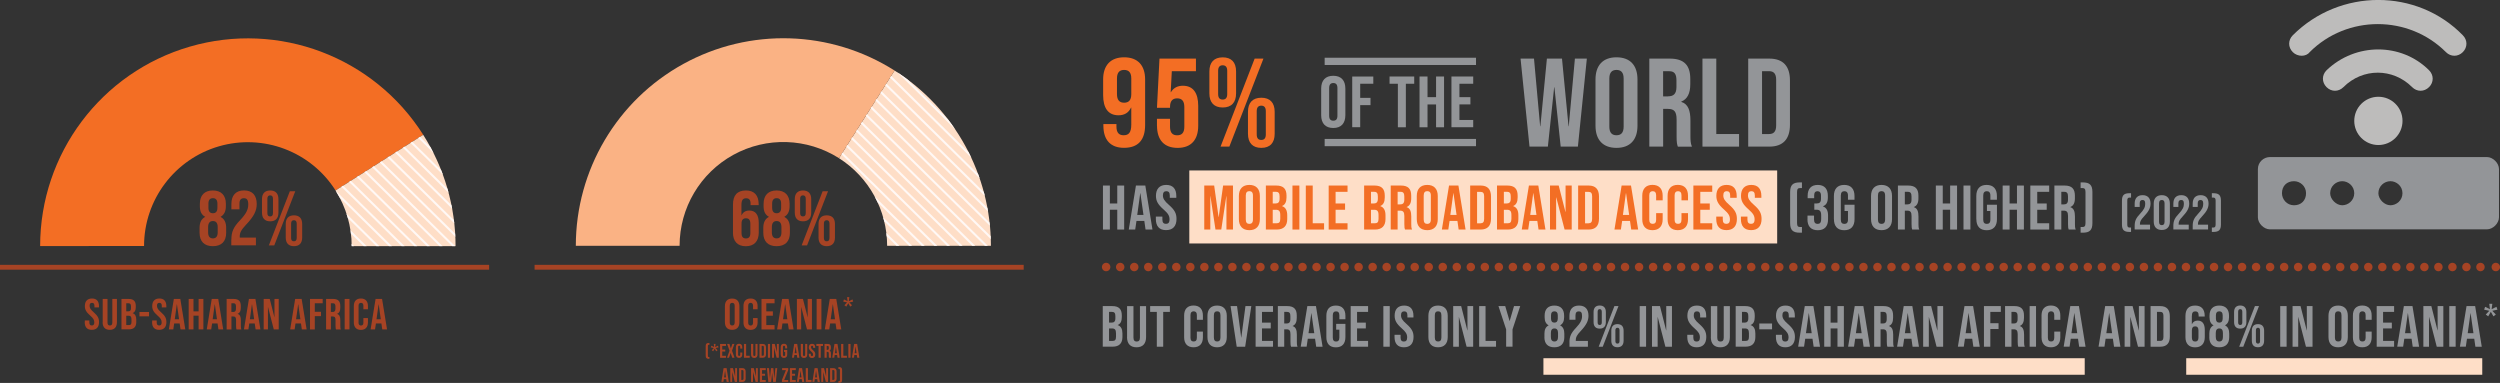<?xml version="1.0" encoding="UTF-8"?>
<svg id="Layer_2" data-name="Layer 2" xmlns="http://www.w3.org/2000/svg" xmlns:xlink="http://www.w3.org/1999/xlink" viewBox="0 0 517 79.19">
  <rect x="0" y="0" width="517" height="79.19" fill="#333333" stroke="none"/>
  <defs>
    <style>
      .cls-1 {
        fill: #bdbcbb;
      }

      .cls-2 {
        fill: #939598;
      }

      .cls-3 {
        fill: #fedec7;
      }

      .cls-4 {
        stroke: #939598;
        stroke-width: 1.5px;
      }

      .cls-4, .cls-5 {
        stroke-miterlimit: 10;
      }

      .cls-4, .cls-5, .cls-6, .cls-7, .cls-8, .cls-9 {
        fill: none;
      }

      .cls-5 {
        stroke: #fff8f5;
        stroke-width: .43px;
      }

      .cls-6, .cls-7, .cls-9 {
        stroke: #a64324;
      }

      .cls-10 {
        fill: #fab284;
      }

      .cls-7, .cls-9 {
        stroke-linecap: round;
        stroke-linejoin: round;
        stroke-width: 1.75px;
      }

      .cls-11 {
        fill: #f36e24;
      }

      .cls-12 {
        clip-path: url(#clippath-1);
      }

      .cls-13 {
        clip-path: url(#clippath);
      }

      .cls-14 {
        fill: #a64324;
      }

      .cls-9 {
        stroke-dasharray: 0 0 0 2.9;
      }
    </style>
    <clipPath id="clippath">
      <path class="cls-8" d="M87.52,27.88c4.37,6.88,6.69,14.86,6.69,23.02h-21.48c0-4.08-1.16-8.07-3.34-11.51l18.13-11.51Z"/>
    </clipPath>
    <clipPath id="clippath-1">
      <path class="cls-8" d="M185,14.59c12.41,7.87,19.92,21.55,19.92,36.24h-21.46c0-7.35-3.76-14.18-9.96-18.12l11.5-18.12Z"/>
    </clipPath>
  </defs>
  <g id="Layer_2-2" data-name="Layer 2">
    <g>
      <g>
        <line class="cls-7" x1="228.75" y1="55.22" x2="228.75" y2="55.22"/>
        <line class="cls-9" x1="231.66" y1="55.22" x2="514.68" y2="55.22"/>
        <line class="cls-7" x1="516.13" y1="55.22" x2="516.13" y2="55.22"/>
      </g>
      <line class="cls-4" x1="273.94" y1="12.69" x2="305.24" y2="12.69"/>
      <line class="cls-4" x1="273.94" y1="29.48" x2="305.24" y2="29.48"/>
      <g>
        <path class="cls-11" d="M228.18,26v-.34h2.7v.52c0,1.3,.57,1.79,1.48,1.79,1.01,0,1.59-.49,1.59-2.24v-3.48h-.05c-.49,1.04-1.33,1.59-2.6,1.59-2.11,0-3.17-1.48-3.17-4.16v-3.25c0-2.91,1.53-4.58,4.34-4.58s4.34,1.66,4.34,4.58v9.41c0,3.07-1.4,4.73-4.37,4.73-2.81,0-4.26-1.66-4.26-4.58Zm5.77-6.55v-3.22c0-1.2-.49-1.77-1.48-1.77s-1.48,.57-1.48,1.77v3.22c0,1.22,.49,1.79,1.48,1.79s1.48-.57,1.48-1.79Z"/>
        <path class="cls-11" d="M239.26,26v-1.43h2.7v1.64c0,1.3,.57,1.77,1.48,1.77s1.48-.47,1.48-1.77v-4.08c0-1.3-.57-1.79-1.48-1.79s-1.48,.49-1.48,1.79v.16h-2.7l.52-10.17h7.54v2.6h-4.99l-.23,4.34h.05c.52-.86,1.33-1.33,2.47-1.33,2.11,0,3.17,1.48,3.17,4.16v4.11c0,2.91-1.46,4.58-4.26,4.58s-4.26-1.66-4.26-4.58Z"/>
        <path class="cls-11" d="M250.1,19.32v-4.55c0-1.87,.96-2.91,2.76-2.91s2.76,1.04,2.76,2.91v4.55c0,1.87-.96,2.91-2.76,2.91s-2.76-1.04-2.76-2.91Zm3.69,.13v-4.81c0-.81-.36-1.14-.94-1.14s-.94,.34-.94,1.14v4.81c0,.81,.34,1.14,.94,1.14s.94-.34,.94-1.14Zm5.67-7.33h1.82l-7.05,18.2h-1.82l7.05-18.2Zm-1.38,15.55v-4.55c0-1.87,.96-2.91,2.76-2.91s2.76,1.04,2.76,2.91v4.55c0,1.87-.96,2.91-2.76,2.91s-2.76-1.04-2.76-2.91Zm3.69,.13v-4.81c0-.81-.36-1.14-.94-1.14s-.94,.34-.94,1.14v4.81c0,.81,.34,1.14,.94,1.14s.94-.34,.94-1.14Z"/>
        <path class="cls-2" d="M273.22,23.83v-5.52c0-1.68,.88-2.64,2.5-2.64s2.5,.96,2.5,2.64v5.52c0,1.68-.88,2.64-2.5,2.64s-2.5-.96-2.5-2.64Zm3.36,.1v-5.73c0-.75-.33-1.03-.85-1.03s-.86,.28-.86,1.03v5.73c0,.75,.33,1.03,.86,1.03s.85-.28,.85-1.03Z"/>
        <path class="cls-2" d="M279.64,15.82h4.36v1.5h-2.71v2.92h2.13v1.5h-2.13v4.57h-1.65V15.82Z"/>
        <path class="cls-2" d="M289.09,17.32h-1.73v-1.5h5.1v1.5h-1.73v9h-1.65v-9Z"/>
        <path class="cls-2" d="M293.56,15.82h1.65v4.27h1.77v-4.27h1.65v10.5h-1.65v-4.72h-1.77v4.72h-1.65V15.82Z"/>
        <path class="cls-2" d="M300.16,15.82h4.5v1.5h-2.85v2.77h2.27v1.5h-2.27v3.22h2.85v1.5h-4.5V15.82Z"/>
        <path class="cls-2" d="M314.47,12.12h2.76l1.27,13.99h.05l1.35-13.99h3.12l1.35,13.99h.05l1.27-13.99h2.47l-1.85,18.2h-3.56l-1.3-12.27h-.05l-1.3,12.27h-3.8l-1.85-18.2Z"/>
        <path class="cls-2" d="M329.95,26v-9.57c0-2.91,1.53-4.58,4.34-4.58s4.34,1.66,4.34,4.58v9.57c0,2.91-1.53,4.58-4.34,4.58s-4.34-1.66-4.34-4.58Zm5.82,.18v-9.93c0-1.3-.57-1.79-1.48-1.79s-1.48,.49-1.48,1.79v9.93c0,1.3,.57,1.79,1.48,1.79s1.48-.49,1.48-1.79Z"/>
        <path class="cls-2" d="M341.07,12.12h4.24c2.96,0,4.24,1.38,4.24,4.19v1.12c0,1.87-.6,3.07-1.87,3.59v.05c1.43,.44,1.9,1.79,1.9,3.85v3.2c0,.88,.03,1.53,.31,2.21h-2.91c-.16-.47-.26-.75-.26-2.24v-3.33c0-1.69-.49-2.24-1.79-2.24h-.99v7.8h-2.86V12.12Zm3.9,7.8c1.07,0,1.72-.47,1.72-1.92v-1.4c0-1.3-.44-1.87-1.46-1.87h-1.3v5.2h1.04Z"/>
        <path class="cls-2" d="M352.07,12.12h2.86v15.6h4.71v2.6h-7.57V12.12Z"/>
        <path class="cls-2" d="M361.53,12.12h4.37c2.86,0,4.26,1.59,4.26,4.5v9.2c0,2.91-1.4,4.5-4.26,4.5h-4.37V12.12Zm4.32,15.6c.91,0,1.46-.47,1.46-1.77v-9.46c0-1.3-.55-1.77-1.46-1.77h-1.46v13h1.46Z"/>
      </g>
      <g>
        <path class="cls-2" d="M228.04,63.3h1.99c1.37,0,1.96,.64,1.96,1.93v.34c0,.86-.26,1.4-.85,1.64v.02c.71,.24,.98,.86,.98,1.75v.72c0,1.29-.68,1.99-2,1.99h-2.07v-8.4Zm1.83,3.42c.49,0,.79-.22,.79-.89v-.47c0-.6-.2-.86-.67-.86h-.64v2.22h.52Zm.24,3.78c.44,0,.68-.2,.68-.83v-.73c0-.78-.25-1.02-.85-1.02h-.59v2.58h.76Z"/>
        <path class="cls-2" d="M233.08,69.71v-6.4h1.32v6.5c0,.6,.25,.82,.67,.82s.67-.22,.67-.82v-6.5h1.27v6.4c0,1.34-.67,2.11-1.97,2.11s-1.97-.77-1.97-2.11Z"/>
        <path class="cls-2" d="M239.23,64.5h-1.38v-1.2h4.08v1.2h-1.38v7.2h-1.32v-7.2Z"/>
        <path class="cls-2" d="M244.88,69.75v-4.51c0-1.29,.67-2.06,1.94-2.06s1.94,.77,1.94,2.06v.89h-1.25v-.97c0-.55-.26-.78-.66-.78s-.66,.23-.66,.78v4.69c0,.55,.26,.77,.66,.77s.66-.22,.66-.77v-1.28h1.25v1.19c0,1.3-.67,2.06-1.94,2.06s-1.94-.77-1.94-2.06Z"/>
        <path class="cls-2" d="M249.7,69.71v-4.41c0-1.34,.71-2.11,2-2.11s2,.77,2,2.11v4.41c0,1.34-.71,2.11-2,2.11s-2-.77-2-2.11Zm2.69,.08v-4.58c0-.6-.26-.83-.68-.83s-.68,.23-.68,.83v4.58c0,.6,.26,.83,.68,.83s.68-.23,.68-.83Z"/>
        <path class="cls-2" d="M254.49,63.3h1.33l.86,6.51h.02l.86-6.51h1.21l-1.27,8.4h-1.75l-1.27-8.4Z"/>
        <path class="cls-2" d="M259.66,63.3h3.6v1.2h-2.28v2.22h1.81v1.2h-1.81v2.58h2.28v1.2h-3.6v-8.4Z"/>
        <path class="cls-2" d="M264.26,63.3h1.95c1.37,0,1.96,.64,1.96,1.93v.52c0,.86-.28,1.42-.86,1.66v.02c.66,.2,.88,.83,.88,1.77v1.48c0,.41,.01,.71,.14,1.02h-1.34c-.07-.22-.12-.35-.12-1.03v-1.54c0-.78-.23-1.03-.83-1.03h-.46v3.6h-1.32v-8.4Zm1.8,3.6c.49,0,.79-.22,.79-.89v-.65c0-.6-.2-.86-.67-.86h-.6v2.4h.48Z"/>
        <path class="cls-2" d="M270.35,63.3h1.79l1.37,8.4h-1.32l-.24-1.67v.02h-1.5l-.24,1.64h-1.22l1.37-8.4Zm1.44,5.61l-.59-4.15h-.02l-.58,4.15h1.19Z"/>
        <path class="cls-2" d="M274.29,69.71v-4.41c0-1.34,.67-2.11,1.97-2.11s1.97,.77,1.97,2.11v.72h-1.25v-.8c0-.6-.26-.83-.68-.83s-.68,.23-.68,.83v4.59c0,.6,.26,.82,.68,.82s.68-.22,.68-.82v-1.64h-.66v-1.2h1.91v2.75c0,1.34-.67,2.11-1.97,2.11s-1.97-.77-1.97-2.11Z"/>
        <path class="cls-2" d="M279.32,63.3h3.6v1.2h-2.28v2.22h1.81v1.2h-1.81v2.58h2.28v1.2h-3.6v-8.4Z"/>
        <path class="cls-2" d="M286.08,63.3h1.32v8.4h-1.32v-8.4Z"/>
        <path class="cls-2" d="M288.39,69.71v-.48h1.25v.58c0,.6,.26,.82,.68,.82s.68-.22,.68-.84c0-.7-.26-1.14-1.13-1.9-1.1-.97-1.46-1.65-1.46-2.61,0-1.32,.68-2.09,1.97-2.09s1.92,.77,1.92,2.11v.35h-1.25v-.43c0-.6-.24-.83-.66-.83s-.66,.23-.66,.8c0,.61,.28,1.06,1.14,1.81,1.1,.97,1.45,1.64,1.45,2.69,0,1.37-.7,2.13-1.99,2.13s-1.94-.77-1.94-2.11Z"/>
        <path class="cls-2" d="M295.39,69.71v-4.41c0-1.34,.71-2.11,2-2.11s2,.77,2,2.11v4.41c0,1.34-.71,2.11-2,2.11s-2-.77-2-2.11Zm2.69,.08v-4.58c0-.6-.26-.83-.68-.83s-.68,.23-.68,.83v4.58c0,.6,.26,.83,.68,.83s.68-.23,.68-.83Z"/>
        <path class="cls-2" d="M300.52,63.3h1.65l1.28,5.03h.02v-5.03h1.18v8.4h-1.36l-1.58-6.13h-.02v6.13h-1.17v-8.4Z"/>
        <path class="cls-2" d="M305.89,63.3h1.32v7.2h2.17v1.2h-3.49v-8.4Z"/>
        <path class="cls-2" d="M311.47,68.12l-1.59-4.82h1.4l.9,3.08h.02l.9-3.08h1.28l-1.59,4.82v3.57h-1.32v-3.57Z"/>
        <path class="cls-2" d="M319.39,69.74v-.74c0-.8,.24-1.39,.86-1.71v-.02c-.55-.3-.82-.83-.82-1.66v-.35c0-1.34,.73-2.07,2.01-2.07s2.02,.73,2.02,2.07v.35c0,.83-.28,1.36-.82,1.66v.02c.62,.32,.86,.91,.86,1.71v.74c0,1.34-.73,2.08-2.06,2.08s-2.06-.73-2.06-2.08Zm2.81-.07v-.8c0-.64-.25-.95-.74-.95s-.74,.31-.74,.95v.8c0,.64,.25,.95,.74,.95s.74-.31,.74-.95Zm-.05-3.79v-.66c0-.55-.24-.84-.7-.84s-.7,.29-.7,.84v.66c0,.55,.24,.84,.7,.84s.7-.29,.7-.84Z"/>
        <path class="cls-2" d="M324.56,70.79c0-1.2,.34-1.93,1.32-2.96,1.01-1.07,1.29-1.7,1.29-2.48s-.26-.96-.68-.96-.68,.23-.68,.83v.9h-1.25v-.82c0-1.34,.67-2.11,1.97-2.11s1.97,.77,1.97,2.11c0,1-.41,1.88-1.63,3.18-.79,.84-1,1.26-1,1.85v.18h2.51v1.2h-3.81v-.91Z"/>
        <path class="cls-2" d="M329.55,66.62v-2.1c0-.86,.44-1.34,1.27-1.34s1.27,.48,1.27,1.34v2.1c0,.86-.44,1.34-1.27,1.34s-1.27-.48-1.27-1.34Zm1.7,.06v-2.22c0-.37-.17-.53-.43-.53s-.43,.16-.43,.53v2.22c0,.37,.16,.53,.43,.53s.43-.16,.43-.53Zm2.61-3.38h.84l-3.25,8.4h-.84l3.25-8.4Zm-.64,7.17v-2.1c0-.86,.44-1.34,1.27-1.34s1.27,.48,1.27,1.34v2.1c0,.86-.44,1.34-1.27,1.34s-1.27-.48-1.27-1.34Zm1.7,.06v-2.22c0-.37-.17-.53-.43-.53s-.43,.16-.43,.53v2.22c0,.37,.16,.53,.43,.53s.43-.16,.43-.53Z"/>
        <path class="cls-2" d="M339.09,63.3h1.32v8.4h-1.32v-8.4Z"/>
        <path class="cls-2" d="M341.63,63.3h1.65l1.28,5.03h.02v-5.03h1.18v8.4h-1.36l-1.58-6.13h-.02v6.13h-1.17v-8.4Z"/>
        <path class="cls-2" d="M348.93,69.71v-.48h1.25v.58c0,.6,.26,.82,.68,.82s.68-.22,.68-.84c0-.7-.26-1.14-1.13-1.9-1.1-.97-1.46-1.65-1.46-2.61,0-1.32,.68-2.09,1.97-2.09s1.92,.77,1.92,2.11v.35h-1.25v-.43c0-.6-.24-.83-.66-.83s-.66,.23-.66,.8c0,.61,.28,1.06,1.14,1.81,1.1,.97,1.45,1.64,1.45,2.69,0,1.37-.7,2.13-1.99,2.13s-1.94-.77-1.94-2.11Z"/>
        <path class="cls-2" d="M353.81,69.71v-6.4h1.32v6.5c0,.6,.25,.82,.67,.82s.67-.22,.67-.82v-6.5h1.27v6.4c0,1.34-.67,2.11-1.97,2.11s-1.97-.77-1.97-2.11Z"/>
        <path class="cls-2" d="M358.93,63.3h1.99c1.37,0,1.96,.64,1.96,1.93v.34c0,.86-.26,1.4-.85,1.64v.02c.71,.24,.98,.86,.98,1.75v.72c0,1.29-.68,1.99-2,1.99h-2.07v-8.4Zm1.83,3.42c.49,0,.79-.22,.79-.89v-.47c0-.6-.2-.86-.67-.86h-.64v2.22h.52Zm.24,3.78c.44,0,.68-.2,.68-.83v-.73c0-.78-.25-1.02-.85-1.02h-.59v2.58h.76Z"/>
        <path class="cls-2" d="M363.82,66.9h2.64v1.2h-2.64v-1.2Z"/>
        <path class="cls-2" d="M367.26,69.71v-.48h1.25v.58c0,.6,.26,.82,.68,.82s.68-.22,.68-.84c0-.7-.26-1.14-1.13-1.9-1.1-.97-1.46-1.65-1.46-2.61,0-1.32,.68-2.09,1.97-2.09s1.92,.77,1.92,2.11v.35h-1.25v-.43c0-.6-.24-.83-.66-.83s-.66,.23-.66,.8c0,.61,.28,1.06,1.14,1.81,1.1,.97,1.45,1.64,1.45,2.69,0,1.37-.7,2.13-1.99,2.13s-1.94-.77-1.94-2.11Z"/>
        <path class="cls-2" d="M373.22,63.3h1.79l1.37,8.4h-1.32l-.24-1.67v.02h-1.5l-.24,1.64h-1.22l1.37-8.4Zm1.44,5.61l-.59-4.15h-.02l-.58,4.15h1.19Z"/>
        <path class="cls-2" d="M377.25,63.3h1.32v3.42h1.42v-3.42h1.32v8.4h-1.32v-3.78h-1.42v3.78h-1.32v-8.4Z"/>
        <path class="cls-2" d="M383.55,63.3h1.79l1.37,8.4h-1.32l-.24-1.67v.02h-1.5l-.24,1.64h-1.22l1.37-8.4Zm1.44,5.61l-.59-4.15h-.02l-.58,4.15h1.19Z"/>
        <path class="cls-2" d="M387.58,63.3h1.95c1.37,0,1.96,.64,1.96,1.93v.52c0,.86-.28,1.42-.86,1.66v.02c.66,.2,.88,.83,.88,1.77v1.48c0,.41,.01,.71,.14,1.02h-1.34c-.07-.22-.12-.35-.12-1.03v-1.54c0-.78-.23-1.03-.83-1.03h-.46v3.6h-1.32v-8.4Zm1.8,3.6c.49,0,.79-.22,.79-.89v-.65c0-.6-.2-.86-.67-.86h-.6v2.4h.48Z"/>
        <path class="cls-2" d="M393.68,63.3h1.79l1.37,8.4h-1.32l-.24-1.67v.02h-1.5l-.24,1.64h-1.22l1.37-8.4Zm1.44,5.61l-.59-4.15h-.02l-.58,4.15h1.19Z"/>
        <path class="cls-2" d="M397.71,63.3h1.65l1.28,5.03h.02v-5.03h1.18v8.4h-1.36l-1.58-6.13h-.02v6.13h-1.17v-8.4Z"/>
        <path class="cls-2" d="M406.25,63.3h1.79l1.37,8.4h-1.32l-.24-1.67v.02h-1.5l-.24,1.64h-1.22l1.37-8.4Zm1.44,5.61l-.59-4.15h-.02l-.58,4.15h1.19Z"/>
        <path class="cls-2" d="M410.28,63.3h3.49v1.2h-2.17v2.34h1.7v1.2h-1.7v3.66h-1.32v-8.4Z"/>
        <path class="cls-2" d="M414.65,63.3h1.95c1.37,0,1.96,.64,1.96,1.93v.52c0,.86-.28,1.42-.86,1.66v.02c.66,.2,.88,.83,.88,1.77v1.48c0,.41,.01,.71,.14,1.02h-1.34c-.07-.22-.12-.35-.12-1.03v-1.54c0-.78-.23-1.03-.83-1.03h-.46v3.6h-1.32v-8.4Zm1.8,3.6c.49,0,.79-.22,.79-.89v-.65c0-.6-.2-.86-.67-.86h-.6v2.4h.48Z"/>
        <path class="cls-2" d="M419.73,63.3h1.32v8.4h-1.32v-8.4Z"/>
        <path class="cls-2" d="M422.19,69.75v-4.51c0-1.29,.67-2.06,1.94-2.06s1.94,.77,1.94,2.06v.89h-1.25v-.97c0-.55-.26-.78-.66-.78s-.66,.23-.66,.78v4.69c0,.55,.26,.77,.66,.77s.66-.22,.66-.77v-1.28h1.25v1.19c0,1.3-.67,2.06-1.94,2.06s-1.94-.77-1.94-2.06Z"/>
        <path class="cls-2" d="M428.13,63.3h1.79l1.37,8.4h-1.32l-.24-1.67v.02h-1.5l-.24,1.64h-1.22l1.37-8.4Zm1.44,5.61l-.59-4.15h-.02l-.58,4.15h1.19Z"/>
        <path class="cls-2" d="M435.34,63.3h1.79l1.37,8.4h-1.32l-.24-1.67v.02h-1.5l-.24,1.64h-1.22l1.37-8.4Zm1.44,5.61l-.59-4.15h-.02l-.58,4.15h1.19Z"/>
        <path class="cls-2" d="M439.37,63.3h1.65l1.28,5.03h.02v-5.03h1.18v8.4h-1.36l-1.58-6.13h-.02v6.13h-1.17v-8.4Z"/>
        <path class="cls-2" d="M444.74,63.3h2.01c1.32,0,1.97,.73,1.97,2.08v4.25c0,1.34-.65,2.07-1.97,2.07h-2.01v-8.4Zm1.99,7.2c.42,0,.67-.22,.67-.82v-4.37c0-.6-.25-.82-.67-.82h-.67v6h.67Z"/>
        <path class="cls-2" d="M451.95,69.71v-4.34c0-1.42,.65-2.18,2.01-2.18,1.3,0,1.97,.77,1.97,2.11v.16h-1.25v-.24c0-.6-.26-.83-.68-.83-.47,0-.73,.23-.73,1.03v1.61h.02c.23-.48,.61-.73,1.2-.73,.97,0,1.46,.68,1.46,1.92v1.5c0,1.34-.71,2.11-2,2.11s-2-.77-2-2.11Zm2.69,.1v-1.49c0-.56-.23-.83-.68-.83s-.68,.26-.68,.83v1.49c0,.55,.23,.82,.68,.82s.68-.26,.68-.82Z"/>
        <path class="cls-2" d="M456.89,69.74v-.74c0-.8,.24-1.39,.86-1.71v-.02c-.55-.3-.82-.83-.82-1.66v-.35c0-1.34,.73-2.07,2.01-2.07s2.02,.73,2.02,2.07v.35c0,.83-.28,1.36-.82,1.66v.02c.62,.32,.86,.91,.86,1.71v.74c0,1.34-.73,2.08-2.06,2.08s-2.06-.73-2.06-2.08Zm2.81-.07v-.8c0-.64-.25-.95-.74-.95s-.74,.31-.74,.95v.8c0,.64,.25,.95,.74,.95s.74-.31,.74-.95Zm-.05-3.79v-.66c0-.55-.24-.84-.7-.84s-.7,.29-.7,.84v.66c0,.55,.24,.84,.7,.84s.7-.29,.7-.84Z"/>
        <path class="cls-2" d="M462.01,66.62v-2.1c0-.86,.44-1.34,1.27-1.34s1.27,.48,1.27,1.34v2.1c0,.86-.44,1.34-1.27,1.34s-1.27-.48-1.27-1.34Zm1.7,.06v-2.22c0-.37-.17-.53-.43-.53s-.43,.16-.43,.53v2.22c0,.37,.16,.53,.43,.53s.43-.16,.43-.53Zm2.61-3.38h.84l-3.25,8.4h-.84l3.25-8.4Zm-.64,7.17v-2.1c0-.86,.44-1.34,1.27-1.34s1.27,.48,1.27,1.34v2.1c0,.86-.44,1.34-1.27,1.34s-1.27-.48-1.27-1.34Zm1.7,.06v-2.22c0-.37-.17-.53-.43-.53s-.43,.16-.43,.53v2.22c0,.37,.16,.53,.43,.53s.43-.16,.43-.53Z"/>
        <path class="cls-2" d="M471.55,63.3h1.32v8.4h-1.32v-8.4Z"/>
        <path class="cls-2" d="M474.1,63.3h1.65l1.28,5.03h.02v-5.03h1.18v8.4h-1.36l-1.58-6.13h-.02v6.13h-1.17v-8.4Z"/>
        <path class="cls-2" d="M481.53,69.71v-4.41c0-1.34,.71-2.11,2-2.11s2,.77,2,2.11v4.41c0,1.34-.71,2.11-2,2.11s-2-.77-2-2.11Zm2.69,.08v-4.58c0-.6-.26-.83-.68-.83s-.68,.23-.68,.83v4.58c0,.6,.26,.83,.68,.83s.68-.23,.68-.83Z"/>
        <path class="cls-2" d="M486.58,69.75v-4.51c0-1.29,.67-2.06,1.94-2.06s1.94,.77,1.94,2.06v.89h-1.25v-.97c0-.55-.26-.78-.66-.78s-.66,.23-.66,.78v4.69c0,.55,.26,.77,.66,.77s.66-.22,.66-.77v-1.28h1.25v1.19c0,1.3-.67,2.06-1.94,2.06s-1.94-.77-1.94-2.06Z"/>
        <path class="cls-2" d="M491.5,63.3h3.6v1.2h-2.28v2.22h1.81v1.2h-1.81v2.58h2.28v1.2h-3.6v-8.4Z"/>
        <path class="cls-2" d="M497.11,63.3h1.79l1.37,8.4h-1.32l-.24-1.67v.02h-1.5l-.24,1.64h-1.22l1.37-8.4Zm1.44,5.61l-.59-4.15h-.02l-.58,4.15h1.19Z"/>
        <path class="cls-2" d="M501.15,63.3h1.65l1.28,5.03h.02v-5.03h1.18v8.4h-1.36l-1.58-6.13h-.02v6.13h-1.17v-8.4Z"/>
        <path class="cls-2" d="M506.51,63.3h1.32v8.4h-1.32v-8.4Z"/>
        <path class="cls-2" d="M510.07,63.3h1.79l1.37,8.4h-1.32l-.24-1.67v.02h-1.5l-.24,1.64h-1.22l1.37-8.4Zm1.44,5.61l-.59-4.15h-.02l-.58,4.15h1.19Z"/>
        <path class="cls-2" d="M514.05,65.05l.74-.78-1.07-.23,.2-.59,1,.48-.14-1.1h.63l-.14,1.1,1-.48,.2,.59-1.07,.23,.74,.78-.5,.37-.54-.94-.54,.94-.5-.37Z"/>
      </g>
      <rect class="cls-3" x="245.95" y="35.25" width="121.57" height="15.1"/>
      <g>
        <path class="cls-2" d="M228.09,38.37h1.43v3.71h1.53v-3.71h1.43v9.1h-1.43v-4.1h-1.53v4.1h-1.43v-9.1Z"/>
        <path class="cls-2" d="M234.91,38.37h1.94l1.48,9.1h-1.43l-.26-1.81v.03h-1.62l-.26,1.78h-1.33l1.48-9.1Zm1.56,6.08l-.64-4.5h-.03l-.62,4.5h1.29Z"/>
        <path class="cls-2" d="M239.03,45.31v-.52h1.35v.62c0,.65,.29,.88,.74,.88s.74-.23,.74-.91c0-.75-.29-1.23-1.22-2.05-1.2-1.05-1.59-1.79-1.59-2.83,0-1.43,.74-2.26,2.13-2.26s2.08,.83,2.08,2.29v.38h-1.35v-.47c0-.65-.26-.9-.71-.9s-.71,.25-.71,.87c0,.66,.3,1.14,1.24,1.96,1.2,1.05,1.57,1.78,1.57,2.91,0,1.48-.75,2.31-2.16,2.31s-2.11-.83-2.11-2.29Z"/>
        <path class="cls-11" d="M249.05,38.37h2.04l.91,6.51h.03l.91-6.51h2.04v9.1h-1.35v-6.89h-.03l-1.04,6.89h-1.2l-1.04-6.89h-.03v6.89h-1.25v-9.1Z"/>
        <path class="cls-11" d="M256.2,45.31v-4.78c0-1.46,.77-2.29,2.17-2.29s2.17,.83,2.17,2.29v4.78c0,1.46-.77,2.29-2.17,2.29s-2.17-.83-2.17-2.29Zm2.91,.09v-4.97c0-.65-.29-.9-.74-.9s-.74,.25-.74,.9v4.97c0,.65,.29,.9,.74,.9s.74-.25,.74-.9Z"/>
        <path class="cls-11" d="M261.77,38.37h2.16c1.48,0,2.12,.69,2.12,2.09v.36c0,.94-.29,1.52-.92,1.78v.03c.77,.26,1.07,.94,1.07,1.9v.78c0,1.4-.74,2.16-2.17,2.16h-2.25v-9.1Zm1.99,3.71c.53,0,.86-.23,.86-.96v-.51c0-.65-.22-.94-.73-.94h-.69v2.41h.56Zm.26,4.09c.48,0,.74-.22,.74-.9v-.79c0-.84-.27-1.1-.92-1.1h-.64v2.79h.82Z"/>
        <path class="cls-11" d="M267.28,38.37h1.43v9.1h-1.43v-9.1Z"/>
        <path class="cls-11" d="M270.04,38.37h1.43v7.8h2.35v1.3h-3.78v-9.1Z"/>
        <path class="cls-11" d="M274.77,38.37h3.9v1.3h-2.47v2.41h1.96v1.3h-1.96v2.79h2.47v1.3h-3.9v-9.1Z"/>
        <path class="cls-11" d="M282.09,38.37h2.16c1.48,0,2.12,.69,2.12,2.09v.36c0,.94-.29,1.52-.92,1.78v.03c.77,.26,1.07,.94,1.07,1.9v.78c0,1.4-.74,2.16-2.17,2.16h-2.25v-9.1Zm1.99,3.71c.53,0,.86-.23,.86-.96v-.51c0-.65-.22-.94-.73-.94h-.69v2.41h.56Zm.26,4.09c.48,0,.74-.22,.74-.9v-.79c0-.84-.27-1.1-.92-1.1h-.64v2.79h.82Z"/>
        <path class="cls-11" d="M287.6,38.37h2.12c1.48,0,2.12,.69,2.12,2.09v.56c0,.94-.3,1.53-.94,1.79v.03c.71,.22,.95,.9,.95,1.92v1.6c0,.44,.01,.77,.16,1.1h-1.46c-.08-.23-.13-.38-.13-1.12v-1.66c0-.84-.25-1.12-.9-1.12h-.49v3.9h-1.43v-9.1Zm1.95,3.9c.53,0,.86-.23,.86-.96v-.7c0-.65-.22-.94-.73-.94h-.65v2.6h.52Z"/>
        <path class="cls-11" d="M292.99,45.31v-4.78c0-1.46,.77-2.29,2.17-2.29s2.17,.83,2.17,2.29v4.78c0,1.46-.77,2.29-2.17,2.29s-2.17-.83-2.17-2.29Zm2.91,.09v-4.97c0-.65-.29-.9-.74-.9s-.74,.25-.74,.9v4.97c0,.65,.29,.9,.74,.9s.74-.25,.74-.9Z"/>
        <path class="cls-11" d="M299.66,38.37h1.94l1.48,9.1h-1.43l-.26-1.81v.03h-1.62l-.26,1.78h-1.33l1.48-9.1Zm1.56,6.08l-.64-4.5h-.03l-.62,4.5h1.29Z"/>
        <path class="cls-11" d="M304.03,38.37h2.18c1.43,0,2.13,.79,2.13,2.25v4.6c0,1.46-.7,2.25-2.13,2.25h-2.18v-9.1Zm2.16,7.8c.46,0,.73-.23,.73-.88v-4.73c0-.65-.27-.88-.73-.88h-.73v6.5h.73Z"/>
        <path class="cls-11" d="M309.57,38.37h2.16c1.48,0,2.12,.69,2.12,2.09v.36c0,.94-.29,1.52-.92,1.78v.03c.77,.26,1.07,.94,1.07,1.9v.78c0,1.4-.74,2.16-2.17,2.16h-2.25v-9.1Zm1.99,3.71c.53,0,.86-.23,.86-.96v-.51c0-.65-.22-.94-.73-.94h-.69v2.41h.56Zm.26,4.09c.48,0,.74-.22,.74-.9v-.79c0-.84-.27-1.1-.92-1.1h-.64v2.79h.82Z"/>
        <path class="cls-11" d="M316.18,38.37h1.94l1.48,9.1h-1.43l-.26-1.81v.03h-1.62l-.26,1.78h-1.33l1.48-9.1Zm1.56,6.08l-.64-4.5h-.03l-.62,4.5h1.29Z"/>
        <path class="cls-11" d="M320.55,38.37h1.79l1.39,5.45h.03v-5.45h1.27v9.1h-1.47l-1.72-6.64h-.03v6.64h-1.27v-9.1Z"/>
        <path class="cls-11" d="M326.36,38.37h2.18c1.43,0,2.13,.79,2.13,2.25v4.6c0,1.46-.7,2.25-2.13,2.25h-2.18v-9.1Zm2.16,7.8c.46,0,.73-.23,.73-.88v-4.73c0-.65-.27-.88-.73-.88h-.73v6.5h.73Z"/>
        <path class="cls-11" d="M335.35,38.37h1.94l1.48,9.1h-1.43l-.26-1.81v.03h-1.62l-.26,1.78h-1.33l1.48-9.1Zm1.56,6.08l-.64-4.5h-.03l-.62,4.5h1.29Z"/>
        <path class="cls-11" d="M339.62,45.36v-4.89c0-1.4,.73-2.24,2.11-2.24s2.11,.83,2.11,2.24v.96h-1.35v-1.05c0-.6-.29-.84-.71-.84s-.71,.25-.71,.84v5.08c0,.6,.29,.83,.71,.83s.71-.23,.71-.83v-1.39h1.35v1.29c0,1.4-.73,2.24-2.11,2.24s-2.11-.83-2.11-2.24Z"/>
        <path class="cls-11" d="M344.86,45.36v-4.89c0-1.4,.73-2.24,2.11-2.24s2.11,.83,2.11,2.24v.96h-1.35v-1.05c0-.6-.29-.84-.71-.84s-.71,.25-.71,.84v5.08c0,.6,.29,.83,.71,.83s.71-.23,.71-.83v-1.39h1.35v1.29c0,1.4-.73,2.24-2.11,2.24s-2.11-.83-2.11-2.24Z"/>
        <path class="cls-11" d="M350.19,38.37h3.9v1.3h-2.47v2.41h1.96v1.3h-1.96v2.79h2.47v1.3h-3.9v-9.1Z"/>
        <path class="cls-11" d="M354.92,45.31v-.52h1.35v.62c0,.65,.29,.88,.74,.88s.74-.23,.74-.91c0-.75-.29-1.23-1.22-2.05-1.2-1.05-1.59-1.79-1.59-2.83,0-1.43,.74-2.26,2.13-2.26s2.08,.83,2.08,2.29v.38h-1.35v-.47c0-.65-.26-.9-.71-.9s-.71,.25-.71,.87c0,.66,.3,1.14,1.24,1.96,1.2,1.05,1.57,1.78,1.57,2.91,0,1.48-.75,2.31-2.16,2.31s-2.11-.83-2.11-2.29Z"/>
        <path class="cls-11" d="M360.02,45.31v-.52h1.35v.62c0,.65,.29,.88,.74,.88s.74-.23,.74-.91c0-.75-.29-1.23-1.22-2.05-1.2-1.05-1.59-1.79-1.59-2.83,0-1.43,.74-2.26,2.13-2.26s2.08,.83,2.08,2.29v.38h-1.35v-.47c0-.65-.26-.9-.71-.9s-.71,.25-.71,.87c0,.66,.3,1.14,1.24,1.96,1.2,1.05,1.57,1.78,1.57,2.91,0,1.48-.75,2.31-2.16,2.31s-2.11-.83-2.11-2.29Z"/>
        <path class="cls-2" d="M370.2,46.13v-6.42c0-1.46,.57-1.99,2-1.99h.44v1.17h-.35c-.46,0-.66,.17-.66,.82v6.42c0,.65,.21,.82,.66,.82h.35v1.17h-.44c-1.43,0-2-.53-2-1.99Z"/>
        <path class="cls-2" d="M373.79,45.33v-.74h1.35v.81c0,.65,.29,.9,.74,.9s.74-.22,.74-1.03v-.74c0-.85-.29-1.16-.94-1.16h-.48v-1.3h.52c.53,0,.86-.23,.86-.96v-.66c0-.65-.3-.91-.72-.91s-.69,.25-.69,.84v.6h-1.35v-.48c0-1.46,.73-2.26,2.09-2.26s2.09,.79,2.09,2.25v.33c0,.98-.31,1.57-1.01,1.83v.03c.77,.29,1.05,.95,1.05,1.87v.81c0,1.46-.73,2.25-2.13,2.25s-2.13-.81-2.13-2.26Z"/>
        <path class="cls-2" d="M379.25,45.31v-4.78c0-1.46,.73-2.29,2.13-2.29s2.13,.83,2.13,2.29v.78h-1.35v-.87c0-.65-.29-.9-.74-.9s-.74,.25-.74,.9v4.98c0,.65,.29,.88,.74,.88s.74-.23,.74-.88v-1.78h-.71v-1.3h2.07v2.98c0,1.46-.73,2.29-2.13,2.29s-2.13-.83-2.13-2.29Z"/>
        <path class="cls-2" d="M386.93,45.31v-4.78c0-1.46,.77-2.29,2.17-2.29s2.17,.83,2.17,2.29v4.78c0,1.46-.77,2.29-2.17,2.29s-2.17-.83-2.17-2.29Zm2.91,.09v-4.97c0-.65-.29-.9-.74-.9s-.74,.25-.74,.9v4.97c0,.65,.29,.9,.74,.9s.74-.25,.74-.9Z"/>
        <path class="cls-2" d="M392.49,38.37h2.12c1.48,0,2.12,.69,2.12,2.09v.56c0,.94-.3,1.53-.94,1.79v.03c.71,.22,.95,.9,.95,1.92v1.6c0,.44,.01,.77,.16,1.1h-1.46c-.08-.23-.13-.38-.13-1.12v-1.66c0-.84-.25-1.12-.9-1.12h-.49v3.9h-1.43v-9.1Zm1.95,3.9c.53,0,.86-.23,.86-.96v-.7c0-.65-.22-.94-.73-.94h-.65v2.6h.52Z"/>
        <path class="cls-2" d="M400.33,38.37h1.43v3.71h1.53v-3.71h1.43v9.1h-1.43v-4.1h-1.53v4.1h-1.43v-9.1Z"/>
        <path class="cls-2" d="M406.05,38.37h1.43v9.1h-1.43v-9.1Z"/>
        <path class="cls-2" d="M408.7,45.31v-4.78c0-1.46,.73-2.29,2.13-2.29s2.13,.83,2.13,2.29v.78h-1.35v-.87c0-.65-.29-.9-.74-.9s-.74,.25-.74,.9v4.98c0,.65,.29,.88,.74,.88s.74-.23,.74-.88v-1.78h-.71v-1.3h2.07v2.98c0,1.46-.73,2.29-2.13,2.29s-2.13-.83-2.13-2.29Z"/>
        <path class="cls-2" d="M414.15,38.37h1.43v3.71h1.53v-3.71h1.43v9.1h-1.43v-4.1h-1.53v4.1h-1.43v-9.1Z"/>
        <path class="cls-2" d="M419.87,38.37h3.9v1.3h-2.47v2.41h1.96v1.3h-1.96v2.79h2.47v1.3h-3.9v-9.1Z"/>
        <path class="cls-2" d="M424.85,38.37h2.12c1.48,0,2.12,.69,2.12,2.09v.56c0,.94-.3,1.53-.94,1.79v.03c.71,.22,.95,.9,.95,1.92v1.6c0,.44,.01,.77,.16,1.1h-1.46c-.08-.23-.13-.38-.13-1.12v-1.66c0-.84-.25-1.12-.9-1.12h-.49v3.9h-1.43v-9.1Zm1.95,3.9c.53,0,.86-.23,.86-.96v-.7c0-.65-.22-.94-.73-.94h-.65v2.6h.52Z"/>
        <path class="cls-2" d="M430.27,46.95h.35c.46,0,.66-.17,.66-.82v-6.42c0-.65-.21-.82-.66-.82h-.35v-1.17h.44c1.43,0,2,.53,2,1.99v6.42c0,1.46-.57,1.99-2,1.99h-.44v-1.17Z"/>
      </g>
    </g>
    <line class="cls-6" y1="55.27" x2="101.15" y2="55.27"/>
    <line class="cls-6" x1="110.55" y1="55.27" x2="211.7" y2="55.27"/>
    <g>
      <path class="cls-14" d="M41.27,48.14v-.99c0-1.07,.32-1.86,1.15-2.29v-.03c-.74-.4-1.09-1.1-1.09-2.21v-.46c0-1.79,.98-2.77,2.69-2.77s2.69,.98,2.69,2.77v.46c0,1.1-.37,1.81-1.09,2.21v.03c.83,.43,1.15,1.22,1.15,2.29v.99c0,1.79-.98,2.77-2.75,2.77s-2.75-.98-2.75-2.77Zm3.75-.1v-1.07c0-.85-.34-1.26-.99-1.26s-.99,.42-.99,1.26v1.07c0,.85,.34,1.26,.99,1.26s.99-.42,.99-1.26Zm-.06-5.06v-.88c0-.74-.32-1.12-.93-1.12s-.93,.38-.93,1.12v.88c0,.74,.32,1.12,.93,1.12s.93-.38,.93-1.12Z"/>
      <path class="cls-14" d="M47.85,49.53c0-1.6,.45-2.58,1.76-3.95,1.34-1.42,1.73-2.27,1.73-3.31s-.35-1.28-.91-1.28-.91,.3-.91,1.1v1.2h-1.67v-1.09c0-1.79,.9-2.82,2.62-2.82s2.62,1.02,2.62,2.82c0,1.33-.54,2.51-2.18,4.24-1.06,1.12-1.33,1.68-1.33,2.46v.24h3.34v1.6h-5.09v-1.22Z"/>
      <path class="cls-14" d="M54.18,43.98v-2.8c0-1.15,.59-1.79,1.7-1.79s1.7,.64,1.7,1.79v2.8c0,1.15-.59,1.79-1.7,1.79s-1.7-.64-1.7-1.79Zm2.27,.08v-2.96c0-.5-.22-.7-.58-.7s-.58,.21-.58,.7v2.96c0,.5,.21,.7,.58,.7s.58-.21,.58-.7Zm3.49-4.51h1.12l-4.34,11.2h-1.12l4.34-11.2Zm-.85,9.57v-2.8c0-1.15,.59-1.79,1.7-1.79s1.7,.64,1.7,1.79v2.8c0,1.15-.59,1.79-1.7,1.79s-1.7-.64-1.7-1.79Zm2.27,.08v-2.96c0-.5-.22-.7-.58-.7s-.58,.21-.58,.7v2.96c0,.5,.21,.7,.58,.7s.58-.21,.58-.7Z"/>
    </g>
    <g>
      <path class="cls-14" d="M151.58,48.09v-5.79c0-1.89,.86-2.91,2.69-2.91,1.73,0,2.62,1.02,2.62,2.82v.21h-1.67v-.32c0-.8-.35-1.1-.91-1.1-.62,0-.98,.3-.98,1.38v2.14h.03c.3-.64,.82-.98,1.6-.98,1.3,0,1.95,.91,1.95,2.56v2c0,1.79-.95,2.82-2.67,2.82s-2.67-1.02-2.67-2.82Zm3.59,.13v-1.98c0-.75-.3-1.1-.91-1.1s-.91,.35-.91,1.1v1.98c0,.74,.3,1.09,.91,1.09s.91-.35,.91-1.09Z"/>
      <path class="cls-14" d="M157.85,48.14v-.99c0-1.07,.32-1.86,1.15-2.29v-.03c-.74-.4-1.09-1.1-1.09-2.21v-.46c0-1.79,.98-2.77,2.69-2.77s2.69,.98,2.69,2.77v.46c0,1.1-.37,1.81-1.09,2.21v.03c.83,.43,1.15,1.22,1.15,2.29v.99c0,1.79-.98,2.77-2.75,2.77s-2.75-.98-2.75-2.77Zm3.75-.1v-1.07c0-.85-.34-1.26-.99-1.26s-.99,.42-.99,1.26v1.07c0,.85,.34,1.26,.99,1.26s.99-.42,.99-1.26Zm-.06-5.06v-.88c0-.74-.32-1.12-.93-1.12s-.93,.38-.93,1.12v.88c0,.74,.32,1.12,.93,1.12s.93-.38,.93-1.12Z"/>
      <path class="cls-14" d="M164.36,43.98v-2.8c0-1.15,.59-1.79,1.7-1.79s1.7,.64,1.7,1.79v2.8c0,1.15-.59,1.79-1.7,1.79s-1.7-.64-1.7-1.79Zm2.27,.08v-2.96c0-.5-.22-.7-.58-.7s-.58,.21-.58,.7v2.96c0,.5,.21,.7,.58,.7s.58-.21,.58-.7Zm3.49-4.51h1.12l-4.34,11.2h-1.12l4.34-11.2Zm-.85,9.57v-2.8c0-1.15,.59-1.79,1.7-1.79s1.7,.64,1.7,1.79v2.8c0,1.15-.59,1.79-1.7,1.79s-1.7-.64-1.7-1.79Zm2.27,.08v-2.96c0-.5-.22-.7-.58-.7s-.58,.21-.58,.7v2.96c0,.5,.21,.7,.58,.7s.58-.21,.58-.7Z"/>
    </g>
    <g>
      <path class="cls-14" d="M17.54,66.63v-.36h.94v.43c0,.45,.2,.61,.51,.61s.51-.16,.51-.63c0-.52-.2-.86-.85-1.42-.83-.73-1.1-1.24-1.1-1.96,0-.99,.51-1.57,1.48-1.57s1.44,.58,1.44,1.58v.26h-.94v-.32c0-.45-.18-.62-.5-.62s-.5,.17-.5,.6c0,.46,.21,.79,.86,1.36,.83,.73,1.09,1.23,1.09,2.02,0,1.03-.52,1.6-1.5,1.6s-1.46-.58-1.46-1.58Z"/>
      <path class="cls-14" d="M21.24,66.63v-4.81h.99v4.88c0,.45,.19,.61,.5,.61s.5-.16,.5-.61v-4.88h.95v4.81c0,1.01-.5,1.58-1.48,1.58s-1.48-.58-1.48-1.58Z"/>
      <path class="cls-14" d="M25.12,61.82h1.49c1.03,0,1.47,.48,1.47,1.45v.25c0,.65-.2,1.05-.64,1.23v.02c.53,.18,.74,.65,.74,1.31v.54c0,.97-.51,1.49-1.5,1.49h-1.56v-6.3Zm1.38,2.57c.37,0,.59-.16,.59-.67v-.35c0-.45-.15-.65-.5-.65h-.48v1.67h.39Zm.18,2.84c.33,0,.51-.15,.51-.62v-.55c0-.58-.19-.77-.64-.77h-.44v1.94h.57Z"/>
      <path class="cls-14" d="M28.84,64.52h1.98v.9h-1.98v-.9Z"/>
      <path class="cls-14" d="M31.47,66.63v-.36h.94v.43c0,.45,.2,.61,.51,.61s.51-.16,.51-.63c0-.52-.2-.86-.85-1.42-.83-.73-1.1-1.24-1.1-1.96,0-.99,.51-1.57,1.48-1.57s1.44,.58,1.44,1.58v.26h-.94v-.32c0-.45-.18-.62-.5-.62s-.5,.17-.5,.6c0,.46,.21,.79,.86,1.36,.83,.73,1.09,1.23,1.09,2.02,0,1.03-.52,1.6-1.5,1.6s-1.46-.58-1.46-1.58Z"/>
      <path class="cls-14" d="M35.95,61.82h1.34l1.03,6.3h-.99l-.18-1.25v.02h-1.13l-.18,1.23h-.92l1.03-6.3Zm1.08,4.21l-.44-3.11h-.02l-.43,3.11h.89Z"/>
      <path class="cls-14" d="M39.02,61.82h.99v2.57h1.06v-2.57h.99v6.3h-.99v-2.84h-1.06v2.84h-.99v-6.3Z"/>
      <path class="cls-14" d="M43.79,61.82h1.34l1.03,6.3h-.99l-.18-1.25v.02h-1.13l-.18,1.23h-.92l1.03-6.3Zm1.08,4.21l-.44-3.11h-.02l-.43,3.11h.89Z"/>
      <path class="cls-14" d="M46.86,61.82h1.47c1.03,0,1.47,.48,1.47,1.45v.39c0,.65-.21,1.06-.65,1.24v.02c.5,.15,.66,.62,.66,1.33v1.11c0,.31,0,.53,.11,.77h-1.01c-.05-.16-.09-.26-.09-.77v-1.15c0-.58-.17-.77-.62-.77h-.34v2.7h-.99v-6.3Zm1.35,2.7c.37,0,.59-.16,.59-.67v-.49c0-.45-.15-.65-.5-.65h-.45v1.8h.36Z"/>
      <path class="cls-14" d="M51.48,61.82h1.34l1.03,6.3h-.99l-.18-1.25v.02h-1.13l-.18,1.23h-.92l1.03-6.3Zm1.08,4.21l-.44-3.11h-.02l-.43,3.11h.89Z"/>
      <path class="cls-14" d="M54.54,61.82h1.24l.96,3.77h.02v-3.77h.88v6.3h-1.02l-1.19-4.6h-.02v4.6h-.88v-6.3Z"/>
      <path class="cls-14" d="M61.04,61.82h1.34l1.03,6.3h-.99l-.18-1.25v.02h-1.13l-.18,1.23h-.92l1.03-6.3Zm1.08,4.21l-.44-3.11h-.02l-.43,3.11h.89Z"/>
      <path class="cls-14" d="M64.11,61.82h2.62v.9h-1.63v1.76h1.28v.9h-1.28v2.75h-.99v-6.3Z"/>
      <path class="cls-14" d="M67.43,61.82h1.47c1.03,0,1.47,.48,1.47,1.45v.39c0,.65-.21,1.06-.65,1.24v.02c.5,.15,.66,.62,.66,1.33v1.11c0,.31,0,.53,.11,.77h-1.01c-.05-.16-.09-.26-.09-.77v-1.15c0-.58-.17-.77-.62-.77h-.34v2.7h-.99v-6.3Zm1.35,2.7c.37,0,.59-.16,.59-.67v-.49c0-.45-.15-.65-.5-.65h-.45v1.8h.36Z"/>
      <path class="cls-14" d="M71.28,61.82h.99v6.3h-.99v-6.3Z"/>
      <path class="cls-14" d="M73.17,66.66v-3.38c0-.97,.5-1.55,1.46-1.55s1.46,.58,1.46,1.55v.67h-.94v-.73c0-.41-.2-.59-.5-.59s-.5,.17-.5,.59v3.52c0,.41,.2,.58,.5,.58s.5-.16,.5-.58v-.96h.94v.89c0,.97-.5,1.55-1.46,1.55s-1.46-.58-1.46-1.55Z"/>
      <path class="cls-14" d="M77.67,61.82h1.34l1.03,6.3h-.99l-.18-1.25v.02h-1.13l-.18,1.23h-.92l1.03-6.3Zm1.08,4.21l-.44-3.11h-.02l-.43,3.11h.89Z"/>
    </g>
    <g>
      <path class="cls-14" d="M149.91,66.63v-3.31c0-1.01,.53-1.58,1.5-1.58s1.5,.58,1.5,1.58v3.31c0,1.01-.53,1.58-1.5,1.58s-1.5-.58-1.5-1.58Zm2.02,.06v-3.44c0-.45-.2-.62-.51-.62s-.51,.17-.51,.62v3.44c0,.45,.2,.62,.51,.62s.51-.17,.51-.62Z"/>
      <path class="cls-14" d="M153.75,66.66v-3.38c0-.97,.5-1.55,1.46-1.55s1.46,.58,1.46,1.55v.67h-.94v-.73c0-.41-.2-.59-.5-.59s-.5,.17-.5,.59v3.52c0,.41,.2,.58,.5,.58s.5-.16,.5-.58v-.96h.94v.89c0,.97-.5,1.55-1.46,1.55s-1.46-.58-1.46-1.55Z"/>
      <path class="cls-14" d="M157.48,61.82h2.7v.9h-1.71v1.67h1.36v.9h-1.36v1.94h1.71v.9h-2.7v-6.3Z"/>
      <path class="cls-14" d="M161.74,61.82h1.34l1.03,6.3h-.99l-.18-1.25v.02h-1.13l-.18,1.23h-.92l1.03-6.3Zm1.08,4.21l-.44-3.11h-.02l-.43,3.11h.89Z"/>
      <path class="cls-14" d="M164.81,61.82h1.24l.96,3.77h.02v-3.77h.88v6.3h-1.02l-1.19-4.6h-.02v4.6h-.88v-6.3Z"/>
      <path class="cls-14" d="M168.88,61.82h.99v6.3h-.99v-6.3Z"/>
      <path class="cls-14" d="M171.6,61.82h1.34l1.03,6.3h-.99l-.18-1.25v.02h-1.13l-.18,1.23h-.92l1.03-6.3Zm1.08,4.21l-.44-3.11h-.02l-.43,3.11h.89Z"/>
      <path class="cls-14" d="M174.62,63.13l.56-.59-.8-.17,.15-.45,.75,.36-.11-.83h.47l-.1,.83,.75-.36,.15,.45-.8,.17,.56,.59-.38,.28-.4-.71-.4,.71-.38-.28Z"/>
    </g>
    <g>
      <path class="cls-11" d="M8.3,50.89h0c0-19.11,12.62-35.92,30.97-41.25,18.35-5.33,38.01,2.1,48.25,18.23l-18.13,11.51c-5.12-8.07-14.95-11.78-24.12-9.12-9.17,2.67-15.48,11.07-15.48,20.62H8.3Z"/>
      <path class="cls-3" d="M87.52,27.88c4.37,6.88,6.69,14.86,6.69,23.02h-21.48c0-4.08-1.16-8.07-3.34-11.51l18.13-11.51Z"/>
    </g>
    <g>
      <path class="cls-3" d="M185,14.59c12.41,7.87,19.92,21.55,19.92,36.24h-21.46c0-7.35-3.76-14.18-9.96-18.12l11.5-18.12Z"/>
      <path class="cls-10" d="M119.08,50.83h0c0-15.66,8.52-30.07,22.24-37.61,13.72-7.54,30.46-7.02,43.68,1.37l-11.5,18.12c-6.61-4.19-14.98-4.46-21.84-.69-6.86,3.77-11.12,10.98-11.12,18.81h-21.46Z"/>
    </g>
    <rect class="cls-3" x="319.18" y="74.08" width="111.94" height="3.42"/>
    <rect class="cls-3" x="452.11" y="74.08" width="61.22" height="3.42"/>
    <g class="cls-13">
      <g>
        <line class="cls-5" x1="156.65" y1="66.46" x2="81.84" y2="-7.24"/>
        <line class="cls-5" x1="155.38" y1="67.79" x2="80.57" y2="-5.91"/>
        <line class="cls-5" x1="154.12" y1="69.11" x2="79.3" y2="-4.59"/>
        <line class="cls-5" x1="152.85" y1="70.44" x2="78.04" y2="-3.26"/>
        <line class="cls-5" x1="151.58" y1="71.77" x2="76.77" y2="-1.93"/>
        <line class="cls-5" x1="150.32" y1="73.09" x2="75.51" y2="-.61"/>
        <line class="cls-5" x1="149.05" y1="74.42" x2="74.24" y2=".72"/>
        <line class="cls-5" x1="147.78" y1="75.75" x2="72.97" y2="2.05"/>
        <line class="cls-5" x1="146.52" y1="77.07" x2="71.71" y2="3.37"/>
        <line class="cls-5" x1="145.25" y1="78.4" x2="70.44" y2="4.7"/>
        <line class="cls-5" x1="143.98" y1="79.73" x2="69.17" y2="6.03"/>
        <line class="cls-5" x1="142.72" y1="81.06" x2="67.91" y2="7.35"/>
        <line class="cls-5" x1="141.45" y1="82.38" x2="66.64" y2="8.68"/>
        <line class="cls-5" x1="140.19" y1="83.71" x2="65.37" y2="10.01"/>
        <line class="cls-5" x1="138.92" y1="85.04" x2="64.11" y2="11.34"/>
        <line class="cls-5" x1="137.65" y1="86.36" x2="62.84" y2="12.66"/>
        <line class="cls-5" x1="136.39" y1="87.69" x2="61.57" y2="13.99"/>
        <line class="cls-5" x1="135.12" y1="89.02" x2="60.31" y2="15.32"/>
        <line class="cls-5" x1="133.85" y1="90.34" x2="59.04" y2="16.64"/>
        <line class="cls-5" x1="132.59" y1="91.67" x2="57.77" y2="17.97"/>
        <line class="cls-5" x1="131.32" y1="93" x2="56.51" y2="19.3"/>
        <line class="cls-5" x1="130.05" y1="94.32" x2="55.24" y2="20.62"/>
        <line class="cls-5" x1="128.79" y1="95.65" x2="53.97" y2="21.95"/>
        <line class="cls-5" x1="127.52" y1="96.98" x2="52.71" y2="23.28"/>
        <line class="cls-5" x1="126.25" y1="98.3" x2="51.44" y2="24.6"/>
        <line class="cls-5" x1="124.99" y1="99.63" x2="50.17" y2="25.93"/>
        <line class="cls-5" x1="123.72" y1="100.96" x2="48.91" y2="27.26"/>
        <line class="cls-5" x1="122.45" y1="102.28" x2="47.64" y2="28.58"/>
        <line class="cls-5" x1="121.19" y1="103.61" x2="46.37" y2="29.91"/>
        <line class="cls-5" x1="119.92" y1="104.94" x2="45.11" y2="31.24"/>
        <line class="cls-5" x1="118.65" y1="106.26" x2="43.84" y2="32.56"/>
        <line class="cls-5" x1="117.39" y1="107.59" x2="42.58" y2="33.89"/>
        <line class="cls-5" x1="116.12" y1="108.92" x2="41.31" y2="35.22"/>
        <line class="cls-5" x1="114.85" y1="110.24" x2="40.04" y2="36.54"/>
        <line class="cls-5" x1="113.59" y1="111.57" x2="38.78" y2="37.87"/>
        <line class="cls-5" x1="112.32" y1="112.9" x2="37.51" y2="39.2"/>
        <line class="cls-5" x1="111.06" y1="114.22" x2="36.24" y2="40.52"/>
        <line class="cls-5" x1="109.79" y1="115.55" x2="34.98" y2="41.85"/>
        <line class="cls-5" x1="108.52" y1="116.88" x2="33.71" y2="43.18"/>
        <line class="cls-5" x1="107.26" y1="118.2" x2="32.44" y2="44.5"/>
        <line class="cls-5" x1="105.99" y1="119.53" x2="31.18" y2="45.83"/>
        <line class="cls-5" x1="104.72" y1="120.86" x2="29.91" y2="47.16"/>
        <line class="cls-5" x1="103.46" y1="122.18" x2="28.64" y2="48.48"/>
        <line class="cls-5" x1="102.19" y1="123.51" x2="27.38" y2="49.81"/>
        <line class="cls-5" x1="100.92" y1="124.84" x2="26.11" y2="51.14"/>
        <line class="cls-5" x1="99.66" y1="126.16" x2="24.84" y2="52.46"/>
        <line class="cls-5" x1="98.39" y1="127.49" x2="23.58" y2="53.79"/>
        <line class="cls-5" x1="97.12" y1="128.82" x2="22.31" y2="55.12"/>
        <line class="cls-5" x1="95.86" y1="130.14" x2="21.04" y2="56.44"/>
        <line class="cls-5" x1="94.59" y1="131.47" x2="19.78" y2="57.77"/>
        <line class="cls-5" x1="93.32" y1="132.8" x2="18.51" y2="59.1"/>
        <line class="cls-5" x1="92.06" y1="134.12" x2="17.24" y2="60.42"/>
        <line class="cls-5" x1="90.79" y1="135.45" x2="15.98" y2="61.75"/>
        <line class="cls-5" x1="89.52" y1="136.78" x2="14.71" y2="63.08"/>
        <line class="cls-5" x1="88.26" y1="138.1" x2="13.45" y2="64.4"/>
        <line class="cls-5" x1="86.99" y1="139.43" x2="12.18" y2="65.73"/>
        <line class="cls-5" x1="85.73" y1="140.76" x2="10.91" y2="67.06"/>
        <line class="cls-5" x1="84.46" y1="142.08" x2="9.65" y2="68.38"/>
        <line class="cls-5" x1="83.19" y1="143.41" x2="8.38" y2="69.71"/>
        <line class="cls-5" x1="81.93" y1="144.74" x2="7.11" y2="71.04"/>
        <line class="cls-5" x1="80.66" y1="146.06" x2="5.85" y2="72.36"/>
        <line class="cls-5" x1="79.39" y1="147.39" x2="4.58" y2="73.69"/>
      </g>
    </g>
    <g class="cls-12">
      <g>
        <line class="cls-5" x1="273.13" y1="34" x2="198.32" y2="-39.7"/>
        <line class="cls-5" x1="271.87" y1="35.33" x2="197.05" y2="-38.37"/>
        <line class="cls-5" x1="270.6" y1="36.65" x2="195.79" y2="-37.05"/>
        <line class="cls-5" x1="269.33" y1="37.98" x2="194.52" y2="-35.72"/>
        <line class="cls-5" x1="268.07" y1="39.31" x2="193.25" y2="-34.39"/>
        <line class="cls-5" x1="266.8" y1="40.63" x2="191.99" y2="-33.07"/>
        <line class="cls-5" x1="265.53" y1="41.96" x2="190.72" y2="-31.74"/>
        <line class="cls-5" x1="264.27" y1="43.29" x2="189.46" y2="-30.41"/>
        <line class="cls-5" x1="263" y1="44.61" x2="188.19" y2="-29.09"/>
        <line class="cls-5" x1="261.73" y1="45.94" x2="186.92" y2="-27.76"/>
        <line class="cls-5" x1="260.47" y1="47.27" x2="185.66" y2="-26.43"/>
        <line class="cls-5" x1="259.2" y1="48.59" x2="184.39" y2="-25.11"/>
        <line class="cls-5" x1="257.93" y1="49.92" x2="183.12" y2="-23.78"/>
        <line class="cls-5" x1="256.67" y1="51.25" x2="181.86" y2="-22.45"/>
        <line class="cls-5" x1="255.4" y1="52.57" x2="180.59" y2="-21.13"/>
        <line class="cls-5" x1="254.14" y1="53.9" x2="179.32" y2="-19.8"/>
        <line class="cls-5" x1="252.87" y1="55.23" x2="178.06" y2="-18.47"/>
        <line class="cls-5" x1="251.6" y1="56.55" x2="176.79" y2="-17.15"/>
        <line class="cls-5" x1="250.34" y1="57.88" x2="175.52" y2="-15.82"/>
        <line class="cls-5" x1="249.07" y1="59.21" x2="174.26" y2="-14.49"/>
        <line class="cls-5" x1="247.8" y1="60.53" x2="172.99" y2="-13.17"/>
        <line class="cls-5" x1="246.54" y1="61.86" x2="171.72" y2="-11.84"/>
        <line class="cls-5" x1="245.27" y1="63.19" x2="170.46" y2="-10.51"/>
        <line class="cls-5" x1="244" y1="64.51" x2="169.19" y2="-9.19"/>
        <line class="cls-5" x1="242.74" y1="65.84" x2="167.92" y2="-7.86"/>
        <line class="cls-5" x1="241.47" y1="67.17" x2="166.66" y2="-6.53"/>
        <line class="cls-5" x1="240.2" y1="68.49" x2="165.39" y2="-5.21"/>
        <line class="cls-5" x1="238.94" y1="69.82" x2="164.12" y2="-3.88"/>
        <line class="cls-5" x1="237.67" y1="71.15" x2="162.86" y2="-2.55"/>
        <line class="cls-5" x1="236.4" y1="72.47" x2="161.59" y2="-1.23"/>
        <line class="cls-5" x1="235.14" y1="73.8" x2="160.32" y2=".1"/>
        <line class="cls-5" x1="233.87" y1="75.13" x2="159.06" y2="1.43"/>
        <line class="cls-5" x1="232.6" y1="76.45" x2="157.79" y2="2.75"/>
        <line class="cls-5" x1="231.34" y1="77.78" x2="156.53" y2="4.08"/>
        <line class="cls-5" x1="230.07" y1="79.11" x2="155.26" y2="5.41"/>
        <line class="cls-5" x1="228.81" y1="80.43" x2="153.99" y2="6.73"/>
        <line class="cls-5" x1="227.54" y1="81.76" x2="152.73" y2="8.06"/>
        <line class="cls-5" x1="226.27" y1="83.09" x2="151.46" y2="9.39"/>
        <line class="cls-5" x1="225.01" y1="84.41" x2="150.19" y2="10.71"/>
        <line class="cls-5" x1="223.74" y1="85.74" x2="148.93" y2="12.04"/>
        <line class="cls-5" x1="222.47" y1="87.07" x2="147.66" y2="13.37"/>
        <line class="cls-5" x1="221.21" y1="88.39" x2="146.39" y2="14.69"/>
        <line class="cls-5" x1="219.94" y1="89.72" x2="145.13" y2="16.02"/>
        <line class="cls-5" x1="218.67" y1="91.05" x2="143.86" y2="17.35"/>
        <line class="cls-5" x1="217.41" y1="92.37" x2="142.59" y2="18.67"/>
        <line class="cls-5" x1="216.14" y1="93.7" x2="141.33" y2="20"/>
        <line class="cls-5" x1="214.87" y1="95.03" x2="140.06" y2="21.33"/>
        <line class="cls-5" x1="213.61" y1="96.35" x2="138.79" y2="22.65"/>
        <line class="cls-5" x1="212.34" y1="97.68" x2="137.53" y2="23.98"/>
        <line class="cls-5" x1="211.07" y1="99.01" x2="136.26" y2="25.31"/>
        <line class="cls-5" x1="209.81" y1="100.33" x2="134.99" y2="26.63"/>
        <line class="cls-5" x1="208.54" y1="101.66" x2="133.73" y2="27.96"/>
        <line class="cls-5" x1="207.27" y1="102.99" x2="132.46" y2="29.29"/>
        <line class="cls-5" x1="206.01" y1="104.31" x2="131.19" y2="30.61"/>
        <line class="cls-5" x1="204.74" y1="105.64" x2="129.93" y2="31.94"/>
        <line class="cls-5" x1="203.48" y1="106.97" x2="128.66" y2="33.27"/>
        <line class="cls-5" x1="202.21" y1="108.29" x2="127.4" y2="34.59"/>
        <line class="cls-5" x1="200.94" y1="109.62" x2="126.13" y2="35.92"/>
        <line class="cls-5" x1="199.68" y1="110.95" x2="124.86" y2="37.25"/>
        <line class="cls-5" x1="198.41" y1="112.28" x2="123.6" y2="38.57"/>
        <line class="cls-5" x1="197.14" y1="113.6" x2="122.33" y2="39.9"/>
        <line class="cls-5" x1="195.88" y1="114.93" x2="121.06" y2="41.23"/>
      </g>
    </g>
    <g>
      <path class="cls-2" d="M514.3,32.48h-44.88c-1.25,0-2.49,1-2.49,2.49v9.97c0,1.25,1.25,2.49,2.49,2.49h44.88c1.25,0,2.49-1.25,2.49-2.49v-9.97c0-1.25-1.25-2.49-2.49-2.49Zm-39.9,9.97c-1.5,0-2.49-1.25-2.49-2.49,0-1.5,1-2.49,2.49-2.49,1.25,0,2.49,1,2.49,2.49s-1,2.49-2.49,2.49Zm9.97,0c-1.25,0-2.49-1.25-2.49-2.49,0-1.5,1.25-2.49,2.49-2.49s2.49,1,2.49,2.49-1.25,2.49-2.49,2.49Zm9.97,0c-1.25,0-2.49-1.25-2.49-2.49,0-1.5,1.25-2.49,2.49-2.49s2.49,1,2.49,2.49-1.25,2.49-2.49,2.49Z"/>
      <path class="cls-1" d="M477.64,10.78c7.73-7.73,20.45-7.73,28.18,0,1,1,2.49,1,3.49,0s1-2.49,0-3.49c-9.48-9.73-25.43-9.73-35.16,0-1,1-1,2.49,0,3.49,1,1,2.74,1,3.49,0Z"/>
      <path class="cls-1" d="M502.33,18.02c1-1,1-2.49,0-3.49-5.74-5.74-15.21-5.74-21.2,0-1,1-1,2.49,0,3.49,1,1,2.49,1,3.49,0,3.99-3.99,10.22-3.99,14.21,0,1,1,2.49,1,3.49,0Z"/>
      <path class="cls-1" d="M496.84,25c0,2.75-2.23,4.99-4.99,4.99s-4.99-2.23-4.99-4.99,2.23-4.99,4.99-4.99,4.99,2.23,4.99,4.99"/>
    </g>
    <g>
      <path class="cls-2" d="M438.82,46.43v-4.94c0-1.12,.44-1.53,1.54-1.53h.34v.9h-.27c-.35,0-.51,.13-.51,.63v4.94c0,.5,.16,.63,.51,.63h.27v.9h-.34c-1.1,0-1.54-.41-1.54-1.53Z"/>
      <path class="cls-2" d="M441.45,46.7c0-1,.28-1.61,1.1-2.47,.84-.89,1.08-1.42,1.08-2.07s-.22-.8-.57-.8-.57,.19-.57,.69v.75h-1.04v-.68c0-1.12,.56-1.76,1.64-1.76s1.64,.64,1.64,1.76c0,.83-.34,1.57-1.36,2.65-.66,.7-.83,1.05-.83,1.54v.15h2.09v1h-3.18v-.76Z"/>
      <path class="cls-2" d="M445.39,45.8v-3.68c0-1.12,.59-1.76,1.67-1.76s1.67,.64,1.67,1.76v3.68c0,1.12-.59,1.76-1.67,1.76s-1.67-.64-1.67-1.76Zm2.24,.07v-3.82c0-.5-.22-.69-.57-.69s-.57,.19-.57,.69v3.82c0,.5,.22,.69,.57,.69s.57-.19,.57-.69Z"/>
      <path class="cls-2" d="M449.45,46.7c0-1,.28-1.61,1.1-2.47,.84-.89,1.08-1.42,1.08-2.07s-.22-.8-.57-.8-.57,.19-.57,.69v.75h-1.04v-.68c0-1.12,.56-1.76,1.64-1.76s1.64,.64,1.64,1.76c0,.83-.34,1.57-1.36,2.65-.66,.7-.83,1.05-.83,1.54v.15h2.09v1h-3.18v-.76Z"/>
      <path class="cls-2" d="M453.45,46.7c0-1,.28-1.61,1.1-2.47,.84-.89,1.08-1.42,1.08-2.07s-.22-.8-.57-.8-.57,.19-.57,.69v.75h-1.04v-.68c0-1.12,.56-1.76,1.64-1.76s1.64,.64,1.64,1.76c0,.83-.34,1.57-1.36,2.65-.66,.7-.83,1.05-.83,1.54v.15h2.09v1h-3.18v-.76Z"/>
      <path class="cls-2" d="M457.41,47.06h.27c.35,0,.51-.13,.51-.63v-4.94c0-.5-.16-.63-.51-.63h-.27v-.9h.34c1.1,0,1.54,.41,1.54,1.53v4.94c0,1.12-.44,1.53-1.54,1.53h-.34v-.9Z"/>
    </g>
    <g>
      <path class="cls-14" d="M145.94,73.56v-2.01c0-.46,.18-.62,.63-.62h.14v.37h-.11c-.14,0-.21,.05-.21,.26v2.01c0,.2,.07,.26,.21,.26h.11v.37h-.14c-.45,0-.63-.17-.63-.62Z"/>
      <path class="cls-14" d="M147.19,72.43l.43-.46-.62-.13,.11-.35,.58,.28-.08-.64h.37l-.08,.64,.58-.28,.11,.35-.62,.13,.43,.46-.29,.22-.31-.55-.31,.55-.29-.22Z"/>
      <path class="cls-14" d="M148.91,71.13h1.22v.41h-.77v.75h.62v.41h-.62v.88h.77v.41h-1.22v-2.85Z"/>
      <path class="cls-14" d="M150.86,72.52l-.49-1.39h.47l.3,.92h0l.31-.92h.42l-.49,1.39,.52,1.46h-.47l-.33-.99h0l-.33,.99h-.42l.52-1.46Z"/>
      <path class="cls-14" d="M152.18,73.32v-1.53c0-.44,.23-.7,.66-.7s.66,.26,.66,.7v.3h-.42v-.33c0-.19-.09-.27-.22-.27s-.22,.08-.22,.27v1.59c0,.19,.09,.26,.22,.26s.22-.07,.22-.26v-.44h.42v.4c0,.44-.23,.7-.66,.7s-.66-.26-.66-.7Z"/>
      <path class="cls-14" d="M153.85,71.13h.45v2.44h.74v.41h-1.19v-2.85Z"/>
      <path class="cls-14" d="M155.32,73.31v-2.18h.45v2.21c0,.2,.09,.28,.23,.28s.23-.07,.23-.28v-2.21h.43v2.18c0,.46-.23,.72-.67,.72s-.67-.26-.67-.72Z"/>
      <path class="cls-14" d="M157.06,71.13h.68c.45,0,.67,.25,.67,.71v1.44c0,.46-.22,.7-.67,.7h-.68v-2.85Zm.68,2.44c.14,0,.23-.07,.23-.28v-1.48c0-.2-.08-.28-.23-.28h-.23v2.04h.23Z"/>
      <path class="cls-14" d="M158.8,71.13h.45v2.85h-.45v-2.85Z"/>
      <path class="cls-14" d="M159.66,71.13h.56l.44,1.71h0v-1.71h.4v2.85h-.46l-.54-2.08h0v2.08h-.4v-2.85Z"/>
      <path class="cls-14" d="M161.45,73.31v-1.5c0-.46,.23-.72,.67-.72s.67,.26,.67,.72v.24h-.42v-.27c0-.2-.09-.28-.23-.28s-.23,.08-.23,.28v1.56c0,.2,.09,.28,.23,.28s.23-.07,.23-.28v-.56h-.22v-.41h.65v.93c0,.46-.23,.72-.67,.72s-.67-.26-.67-.72Z"/>
      <path class="cls-14" d="M164.25,71.13h.61l.46,2.85h-.45l-.08-.57h0s-.51,0-.51,0l-.08,.56h-.42l.46-2.85Zm.49,1.91l-.2-1.41h0l-.2,1.41h.4Z"/>
      <path class="cls-14" d="M165.6,73.31v-2.18h.45v2.21c0,.2,.09,.28,.23,.28s.23-.07,.23-.28v-2.21h.43v2.18c0,.46-.23,.72-.67,.72s-.67-.26-.67-.72Z"/>
      <path class="cls-14" d="M167.26,73.31v-.16h.42v.2c0,.2,.09,.28,.23,.28s.23-.07,.23-.29c0-.24-.09-.39-.38-.64-.38-.33-.5-.56-.5-.89,0-.45,.23-.71,.67-.71s.65,.26,.65,.72v.12h-.42v-.15c0-.2-.08-.28-.22-.28s-.22,.08-.22,.27c0,.21,.09,.36,.39,.62,.38,.33,.49,.56,.49,.91,0,.46-.24,.73-.68,.73s-.66-.26-.66-.72Z"/>
      <path class="cls-14" d="M169.29,71.54h-.47v-.41h1.38v.41h-.47v2.44h-.45v-2.44Z"/>
      <path class="cls-14" d="M170.51,71.13h.66c.46,0,.66,.22,.66,.66v.17c0,.29-.09,.48-.29,.56h0c.22,.08,.3,.29,.3,.61v.5c0,.14,0,.24,.05,.35h-.46c-.02-.07-.04-.12-.04-.35v-.52c0-.26-.08-.35-.28-.35h-.15v1.22h-.45v-2.85Zm.61,1.22c.17,0,.27-.07,.27-.3v-.22c0-.2-.07-.29-.23-.29h-.2v.81h.16Z"/>
      <path class="cls-14" d="M172.58,71.13h.61l.46,2.85h-.45l-.08-.57h0s-.51,0-.51,0l-.08,.56h-.42l.46-2.85Zm.49,1.91l-.2-1.41h0l-.2,1.41h.4Z"/>
      <path class="cls-14" d="M173.95,71.13h.45v2.44h.74v.41h-1.19v-2.85Z"/>
      <path class="cls-14" d="M175.44,71.13h.45v2.85h-.45v-2.85Z"/>
      <path class="cls-14" d="M176.65,71.13h.61l.46,2.85h-.45l-.08-.57h0s-.51,0-.51,0l-.08,.56h-.42l.46-2.85Zm.49,1.91l-.2-1.41h0l-.2,1.41h.4Z"/>
      <path class="cls-14" d="M149.65,76.13h.61l.46,2.85h-.45l-.08-.57h0s-.51,0-.51,0l-.08,.56h-.42l.46-2.85Zm.49,1.91l-.2-1.41h0l-.2,1.41h.4Z"/>
      <path class="cls-14" d="M151.02,76.13h.56l.44,1.71h0v-1.71h.4v2.85h-.46l-.54-2.08h0v2.08h-.4v-2.85Z"/>
      <path class="cls-14" d="M152.85,76.13h.68c.45,0,.67,.25,.67,.71v1.44c0,.46-.22,.7-.67,.7h-.68v-2.85Zm.68,2.44c.14,0,.23-.07,.23-.28v-1.48c0-.2-.08-.28-.23-.28h-.23v2.04h.23Z"/>
      <path class="cls-14" d="M155.32,76.13h.56l.44,1.71h0v-1.71h.4v2.85h-.46l-.54-2.08h0v2.08h-.4v-2.85Z"/>
      <path class="cls-14" d="M157.14,76.13h1.22v.41h-.77v.75h.62v.41h-.62v.88h.77v.41h-1.22v-2.85Z"/>
      <path class="cls-14" d="M158.6,76.13h.43l.2,2.19h0l.21-2.19h.49l.21,2.19h0l.2-2.19h.39l-.29,2.85h-.56l-.2-1.92h0l-.2,1.92h-.59l-.29-2.85Z"/>
      <path class="cls-14" d="M161.7,78.58l.83-2.04h-.79v-.41h1.27v.4l-.83,2.05h.83v.41h-1.31v-.4Z"/>
      <path class="cls-14" d="M163.35,76.13h1.22v.41h-.77v.75h.62v.41h-.62v.88h.77v.41h-1.22v-2.85Z"/>
      <path class="cls-14" d="M165.26,76.13h.61l.46,2.85h-.45l-.08-.57h0s-.51,0-.51,0l-.08,.56h-.42l.46-2.85Zm.49,1.91l-.2-1.41h0l-.2,1.41h.4Z"/>
      <path class="cls-14" d="M166.63,76.13h.45v2.44h.74v.41h-1.19v-2.85Z"/>
      <path class="cls-14" d="M168.47,76.13h.61l.46,2.85h-.45l-.08-.57h0s-.51,0-.51,0l-.08,.56h-.42l.46-2.85Zm.49,1.91l-.2-1.41h0l-.2,1.41h.4Z"/>
      <path class="cls-14" d="M169.84,76.13h.56l.44,1.71h0v-1.71h.4v2.85h-.46l-.54-2.08h0v2.08h-.4v-2.85Z"/>
      <path class="cls-14" d="M171.66,76.13h.68c.45,0,.67,.25,.67,.71v1.44c0,.46-.22,.7-.67,.7h-.68v-2.85Zm.68,2.44c.14,0,.23-.07,.23-.28v-1.48c0-.2-.08-.28-.23-.28h-.23v2.04h.23Z"/>
      <path class="cls-14" d="M173.38,78.82h.11c.14,0,.21-.05,.21-.26v-2.01c0-.2-.06-.26-.21-.26h-.11v-.37h.14c.45,0,.63,.17,.63,.62v2.01c0,.46-.18,.62-.63,.62h-.14v-.37Z"/>
    </g>
  </g>
</svg>